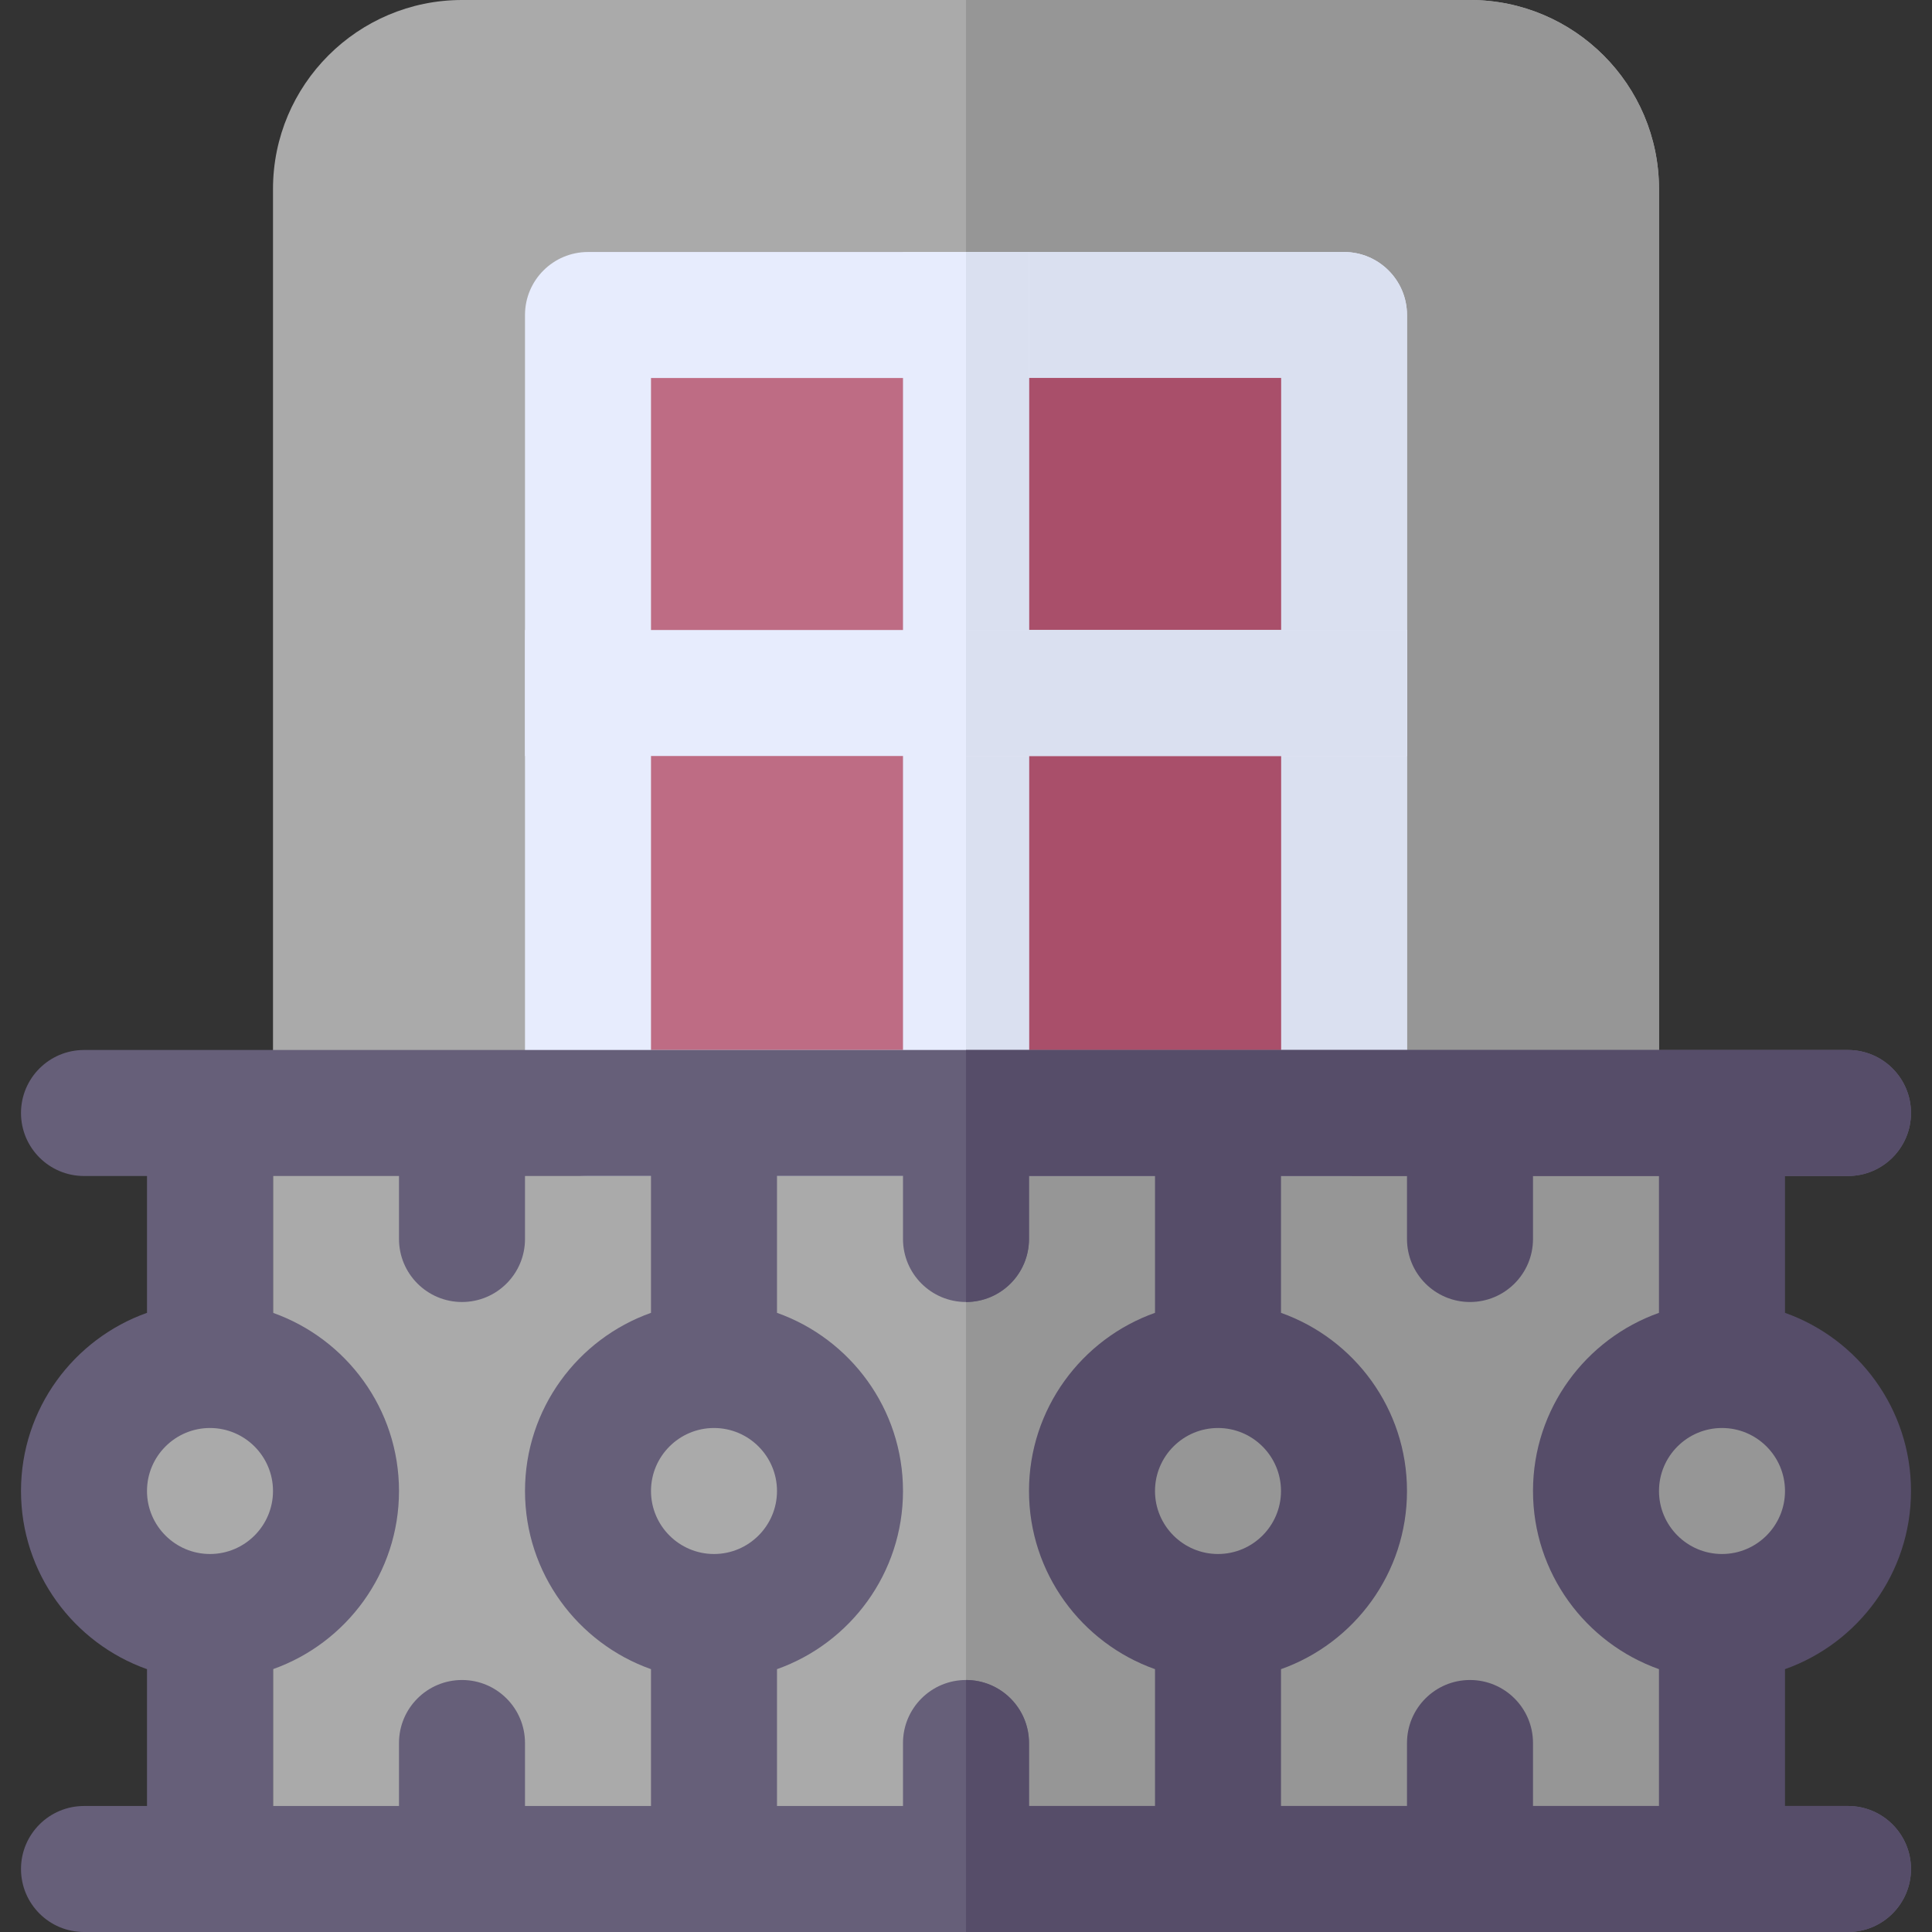 <svg version="1.1" id="Layer_1" xmlns="http://www.w3.org/2000/svg" xmlns:xlink="http://www.w3.org/1999/xlink" x="0px" y="0px" viewBox="0 0 512 512" style="enable-background:new 0 0 512 512;" xml:space="preserve" width="512" height="512" class=""><rect x="0" y="0" width="512" height="512" fill="#333333" stroke="none"/><g><path style="fill:#AAAAAA" d="M422.957,512H89.043c-9.217,0-16.696-7.479-16.696-16.696V50.087C72.348,22.468,94.816,0,122.435,0  h267.13c27.619,0,50.087,22.468,50.087,50.087v445.217C439.652,504.521,432.174,512,422.957,512z" data-original="#C3C8D6" class="" data-old_color="#aaaaaa"></path><path style="fill:#969696" d="M389.565,0H256v512h166.957c9.217,0,16.696-7.479,16.696-16.696V50.087  C439.652,22.468,417.184,0,389.565,0z" data-original="#B8BDC9" class="active-path" data-old_color="#929292"></path><path style="fill:#E7ECFD" d="M356.174,311.652H155.826c-9.217,0-16.696-7.479-16.696-16.696V83.478  c0-9.217,7.479-16.696,16.696-16.696h200.348c9.217,0,16.696,7.479,16.696,16.696v211.478  C372.87,304.174,365.391,311.652,356.174,311.652z" data-original="#E7ECFD" class=""></path><path style="fill:#DAE0F0" d="M356.174,66.783H256v244.87h100.174c9.217,0,16.696-7.479,16.696-16.696V83.478  C372.87,74.261,365.391,66.783,356.174,66.783z" data-original="#DAE0F0" class=""></path><path style="fill:#BE6C84" d="M172.522,278.261h166.957V100.174H172.522V278.261z" data-original="#95D3FC" class="" data-old_color="#95D3FC"></path><rect x="256" y="100.174" style="fill:#A94F6A" width="83.478" height="178.087" data-original="#5AAAE7" class="" data-old_color="#AA506B"></rect><rect x="239.304" y="66.783" style="fill:#E7ECFD" width="33.391" height="244.87" data-original="#E7ECFD" class=""></rect><rect x="256" y="66.783" style="fill:#DAE0F0" width="16.696" height="244.87" data-original="#DAE0F0" class=""></rect><rect x="139.13" y="166.957" style="fill:#E7ECFD" width="233.739" height="33.391" data-original="#E7ECFD" class=""></rect><rect x="256" y="166.957" style="fill:#DAE0F0" width="116.87" height="33.391" data-original="#DAE0F0" class=""></rect><path style="fill:#665F79" d="M489.739,478.609H272.696v-16.696c0-9.217-7.479-16.696-16.696-16.696s-16.696,7.479-16.696,16.696  v16.696h-33.391v-36.263c19.433-6.891,33.391-25.449,33.391-47.215c0-21.767-13.959-40.324-33.391-47.215v-36.263h33.391v16.696  c0,9.22,7.475,16.696,16.696,16.696l0,0c9.22,0,16.696-7.475,16.696-16.696v-16.696h217.043c9.217,0,16.696-7.479,16.696-16.696  c0-9.217-7.479-16.696-16.696-16.696H272.696h-33.391H22.261c-9.217,0-16.696,7.479-16.696,16.696  c0,9.217,7.479,16.696,16.696,16.696h16.696v36.263c-19.433,6.891-33.391,25.449-33.391,47.215  c0,21.767,13.959,40.324,33.391,47.215v36.263H22.261c-9.217,0-16.696,7.479-16.696,16.696c0,9.217,7.479,16.696,16.696,16.696  h467.478c9.217,0,16.696-7.479,16.696-16.696C506.435,486.087,498.956,478.609,489.739,478.609z M72.348,442.346  c19.433-6.891,33.391-25.449,33.391-47.215c0-21.767-13.959-40.324-33.391-47.215v-36.263h33.391v16.696  c0,9.217,7.479,16.696,16.696,16.696s16.696-7.479,16.696-16.696v-16.696h33.391v36.263c-19.433,6.891-33.391,25.449-33.391,47.215  c0,21.767,13.959,40.324,33.391,47.215v36.263H139.13v-16.696c0-9.217-7.479-16.696-16.696-16.696s-16.696,7.479-16.696,16.696  v16.696H72.348V442.346z" data-original="#7F8189" class="" data-old_color="#7F8189"></path><g>
	<path style="fill:#AAAAAA" d="M55.652,378.435c-9.206,0-16.696,7.49-16.696,16.696c0,9.206,7.49,16.696,16.696,16.696   s16.696-7.49,16.696-16.696C72.348,385.924,64.858,378.435,55.652,378.435z" data-original="#C3C8D6" class="" data-old_color="#aaaaaa"></path>
	<path style="fill:#AAAAAA" d="M189.217,378.435c-9.206,0-16.696,7.49-16.696,16.696c0,9.206,7.49,16.696,16.696,16.696   s16.696-7.49,16.696-16.696C205.913,385.924,198.423,378.435,189.217,378.435z" data-original="#C3C8D6" class="" data-old_color="#aaaaaa"></path>
</g><path style="fill:#564D69" d="M506.435,395.13c0-21.767-13.959-40.324-33.391-47.215v-36.263h16.696  c9.217,0,16.696-7.479,16.696-16.696c0-9.217-7.479-16.696-16.696-16.696H272.696H256v33.391v33.391  c9.22,0,16.696-7.475,16.696-16.696v-16.696h33.391v36.263c-19.433,6.891-33.391,25.449-33.391,47.215  c0,21.767,13.959,40.324,33.391,47.215v36.263h-33.391v-16.696c0-9.217-7.479-16.696-16.696-16.696v33.391V512h233.739  c9.217,0,16.696-7.479,16.696-16.696c0-9.217-7.479-16.696-16.696-16.696h-16.696v-36.263  C492.476,435.455,506.435,416.897,506.435,395.13z M406.261,478.609v-16.696c0-9.217-7.479-16.696-16.696-16.696  c-9.217,0-16.696,7.479-16.696,16.696v16.696h-33.391v-36.263c19.433-6.891,33.391-25.449,33.391-47.215  c0-21.767-13.959-40.324-33.391-47.215v-36.263h33.391v16.696c0,9.217,7.479,16.696,16.696,16.696  c9.217,0,16.696-7.479,16.696-16.696v-16.696h33.391v36.263c-19.433,6.891-33.391,25.449-33.391,47.215  c0,21.767,13.959,40.324,33.391,47.215v36.263H406.261z" data-original="#757880" class="" data-old_color="#564E69"></path><g>
	<path style="fill:#969696" d="M322.783,378.435c-9.206,0-16.696,7.49-16.696,16.696c0,9.206,7.49,16.696,16.696,16.696   c9.206,0,16.696-7.49,16.696-16.696C339.478,385.924,331.989,378.435,322.783,378.435z" data-original="#B8BDC9" class="active-path" data-old_color="#929292"></path>
	<path style="fill:#969696" d="M456.348,378.435c-9.206,0-16.696,7.49-16.696,16.696c0,9.206,7.49,16.696,16.696,16.696   c9.206,0,16.696-7.49,16.696-16.696C473.043,385.924,465.554,378.435,456.348,378.435z" data-original="#B8BDC9" class="active-path" data-old_color="#929292"></path>
</g></g> </svg>